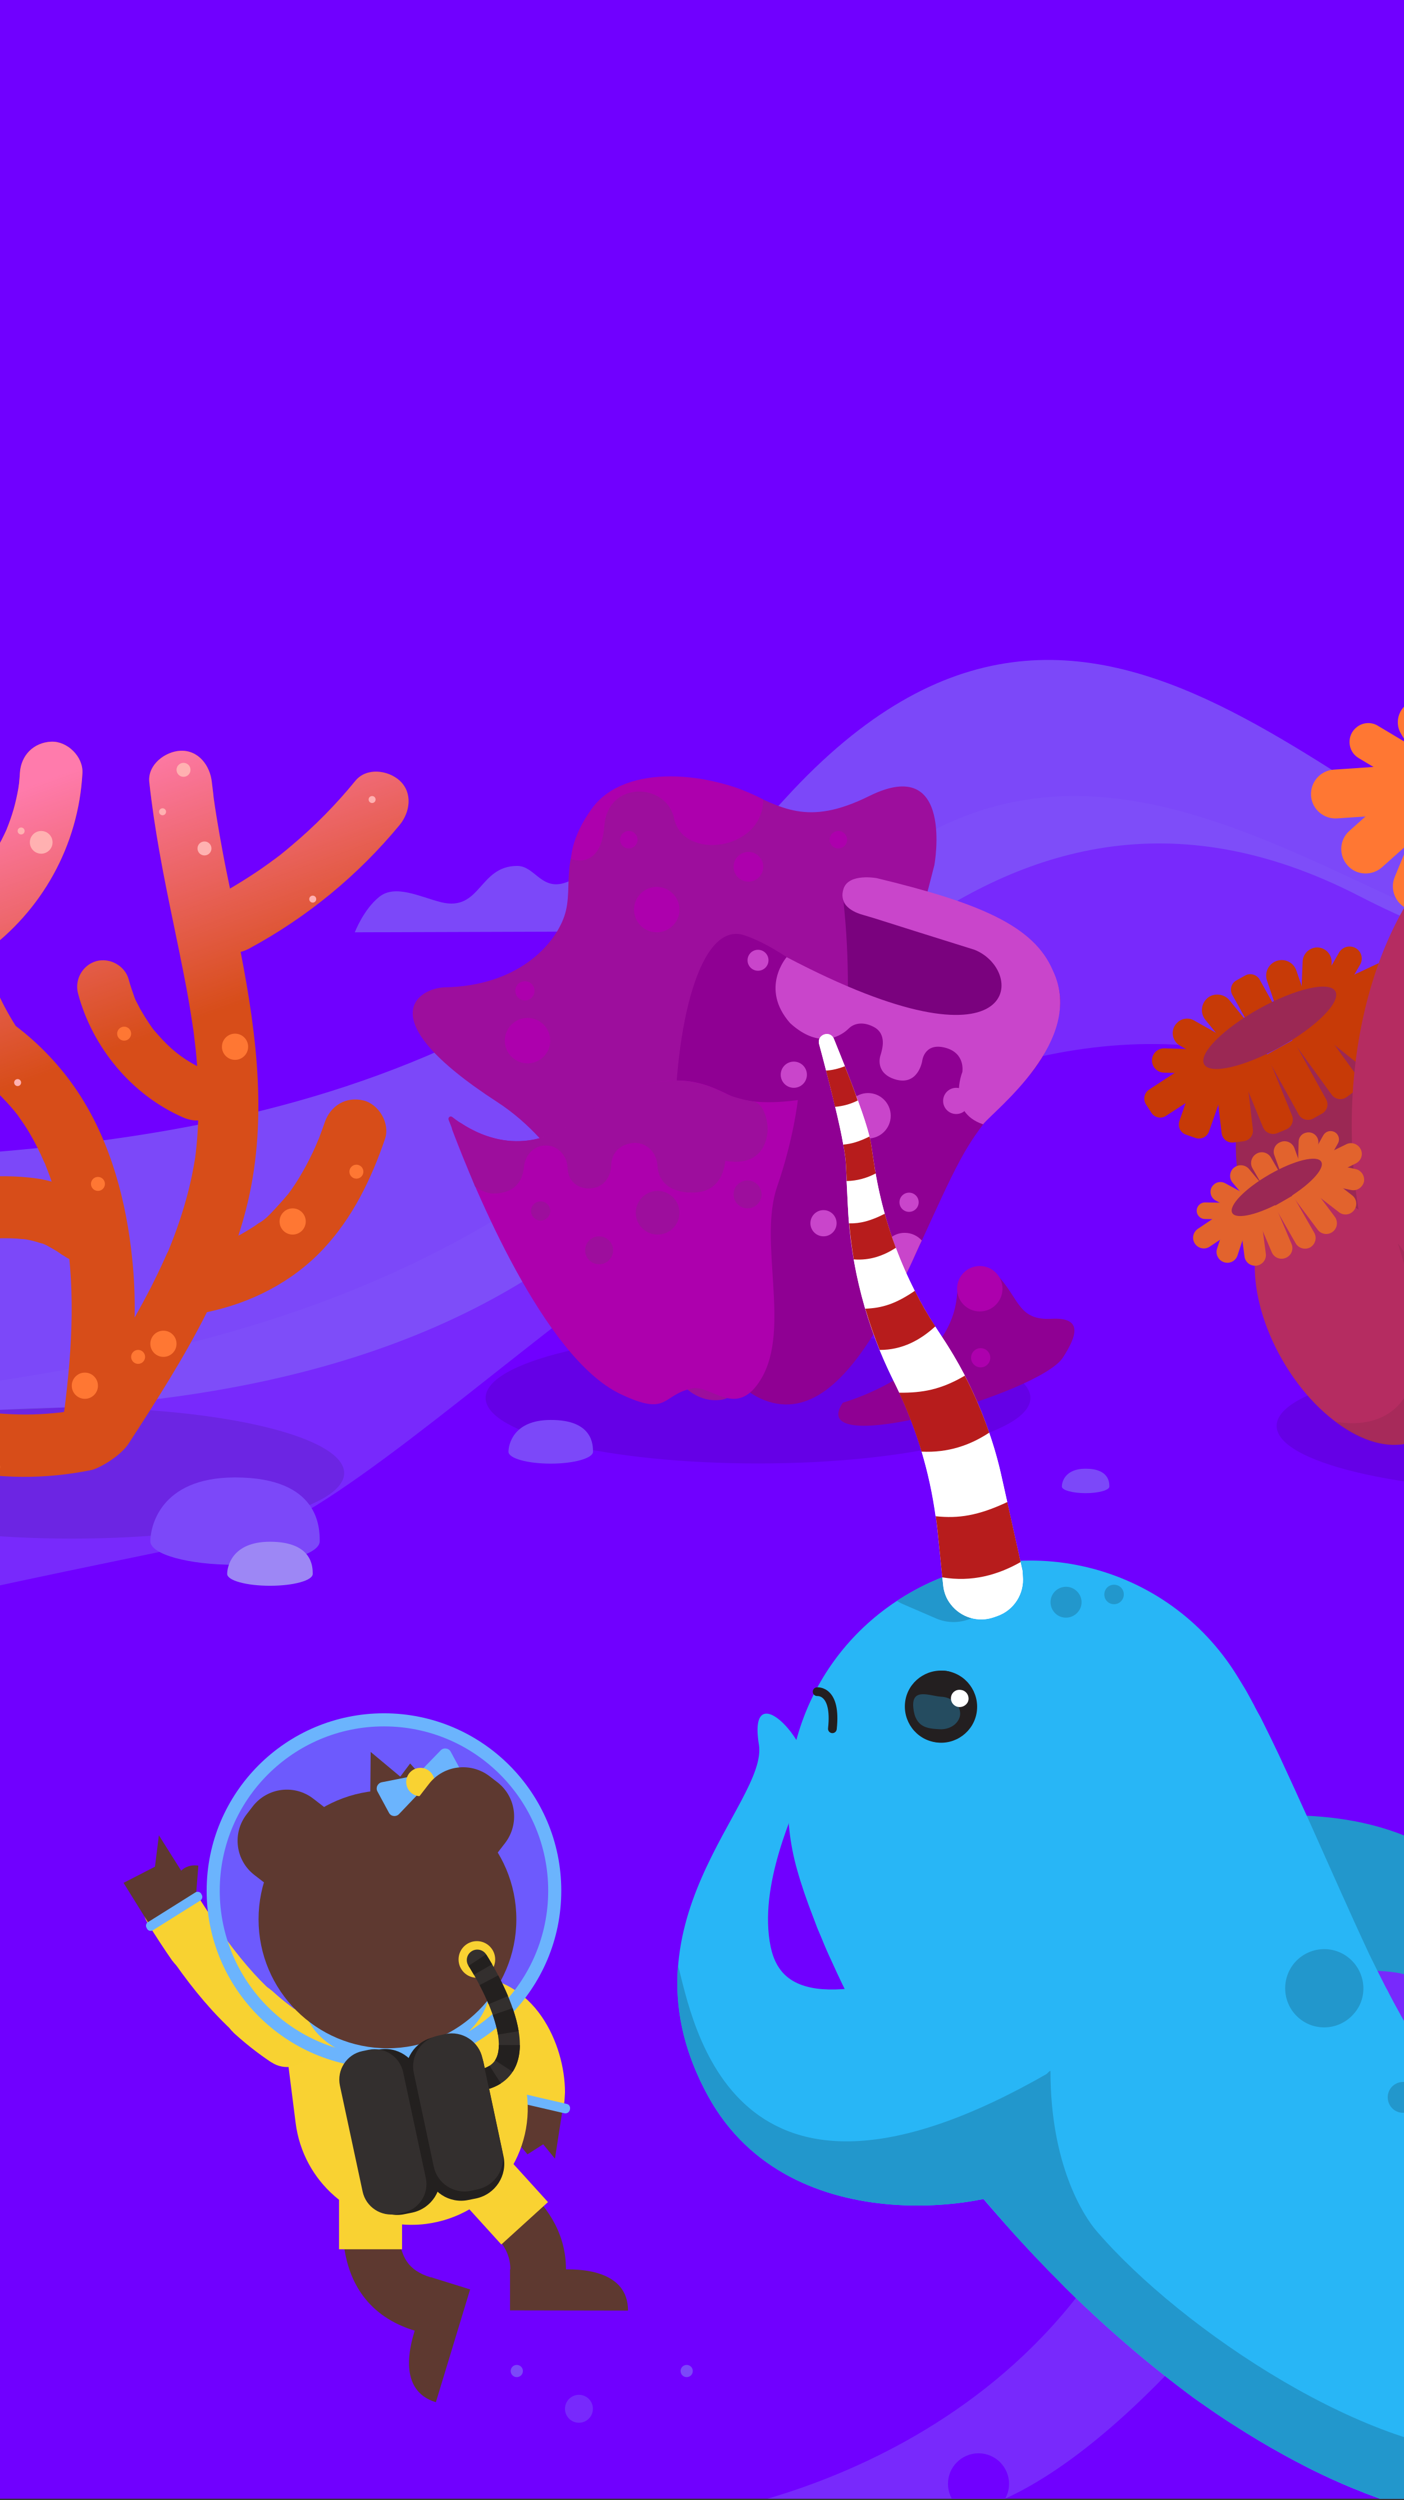 <svg width="413" height="735" fill="none" xmlns="http://www.w3.org/2000/svg"><rect width="100%" height="100%" fill="#333333" stroke="none"/><g clip-path="url(#clip0)"><path fill="#7000FF" d="M0 0h413v734.589H0z"/><path d="M-171.512 601.292s32.155-190.259 143.825-186.972c112.543 3.339 171.202-26.094 204.949-54.448 46.178-38.781 112.543-153.121 222.62-96.414 110.077 56.708 179.267-5.804 179.267-5.804l-.719-15.41s-32.207 39.501-106.327 25.17c-74.121-14.331-147.883-134.836-241.112-32.669-93.229 102.167-202.741 102.526-297.1 107.971-96.722 5.599-104.889 79.823-104.889 79.823l-1.541 107.868 1.027 70.885z" fill="#7C48F9"/><path opacity=".5" d="M-59.022 693.237S-147.628 498.56-19.47 470.309c80.131-17.664 98.15-18.801 112.491-27.738 68.831-42.89 183.889-173.36 297.921-125.076 114.033 48.284 188.256-31.955 188.256-31.955v-39.552s-31.59 48.284-106.584 39.552-158.207-110.436-243.474-1.541C143.874 392.895 34.67 401.421-59.022 413.955-155.076 426.796-171.513 537.746-171.513 537.746v155.491h112.492z" fill="#8053FA"/><path opacity=".1" d="M455.665 438.462c44.255 0 80.131-8.624 80.131-19.262 0-10.639-35.876-19.262-80.131-19.262s-80.131 8.623-80.131 19.262c0 10.638 35.876 19.262 80.131 19.262z" fill="#000"/><path d="M434.032 411.032c16.885-9.387 17.756-40.051 1.945-68.49-15.811-28.439-42.315-43.884-59.2-34.497-16.885 9.387-17.756 40.051-1.945 68.49 15.81 28.439 42.315 43.884 59.2 34.497z" fill="#9B2854"/><path d="M393.924 279.998l-8.835 15.307 7.602 1.079 7.397-12.79c1.284-2.209-.103-4.983-2.62-5.291-1.387-.205-2.825.462-3.544 1.695z" fill="#C73A07"/><path d="M383.189 282.618l-.565 13.612 8.629-2.106.463-11.147c.102-2.825-2.517-4.982-5.24-4.314-1.849.462-3.184 2.054-3.287 3.955z" fill="#C73A07"/><path d="M372.709 288.32l3.698 10.838 8.373-3.801-3.442-10.017c-.873-2.568-3.75-3.801-6.215-2.671-2.157.976-3.185 3.442-2.414 5.651zM342.558 308.198l17.67.565-3.133 7.037-14.794-.462c-2.517-.103-4.16-2.722-3.133-5.034.565-1.284 1.901-2.157 3.39-2.106z" fill="#C73A07"/><path d="M351.29 300.031l11.866 6.678-6.318 6.215-9.709-5.496c-2.465-1.387-2.927-4.777-.873-6.729 1.284-1.336 3.39-1.644 5.034-.668z" fill="#C73A07"/><path d="M361.666 294.073l7.243 8.886-7.654 5.085-6.678-8.218c-1.695-2.106-1.232-5.188 1.028-6.729 1.952-1.233 4.571-.822 6.061.976z" fill="#C73A07"/><path d="M370.553 288.011l6.01 10.787-8.065 4.469-6.01-10.787c-.821-1.541-.308-3.441 1.233-4.263l2.569-1.438c1.489-.822 3.441-.257 4.263 1.232zM355.656 332.597l6.575-18.8-8.732-3.031-6.575 18.8c-.565 1.644.308 3.442 1.952 4.007l2.774.976c1.643.565 3.441-.308 4.006-1.952z" fill="#C73A07"/><path d="M343.02 328.025l16.694-10.838-5.034-7.756-16.642 10.889c-1.439.925-1.901 2.877-.925 4.367l1.592 2.465c.925 1.438 2.877 1.849 4.315.873z" fill="#C73A07"/><path d="M368.549 332.032l-2.312-19.776-9.194 1.079 2.311 19.776c.206 1.746 1.747 2.979 3.493 2.773l2.928-.359c1.747-.206 2.979-1.747 2.774-3.493z" fill="#C73A07"/><path d="M380.055 327.923l-7.551-18.441-8.526 3.493 7.55 18.44c.668 1.593 2.517 2.363 4.11 1.747l2.722-1.13c1.592-.668 2.363-2.517 1.695-4.109z" fill="#C73A07"/><path d="M390.072 323.146l-9.657-17.413-8.064 4.468 9.656 17.413c.822 1.541 2.774 2.055 4.264 1.233l2.568-1.438c1.541-.822 2.106-2.722 1.233-4.263zM406.97 304.089l-19.416-4.366 2.003-8.989 19.416 4.366c1.695.359 2.774 2.054 2.363 3.75l-.668 2.876c-.308 1.695-2.003 2.722-3.698 2.363z" fill="#C73A07"/><path d="M409.076 291.71l-18.03 8.475-3.903-8.373 18.029-8.475c1.592-.719 3.442-.051 4.212 1.49l1.233 2.671c.719 1.592 0 3.493-1.541 4.212z" fill="#C73A07"/><path d="M401.321 314.208l-15.564-12.431 5.753-7.242 15.564 12.43c1.387 1.079 1.592 3.082.513 4.418l-1.849 2.311c-1.079 1.387-3.082 1.593-4.417.514z" fill="#C73A07"/><path d="M391.715 321.81l-11.711-16.129 7.499-5.445 11.712 16.129c1.027 1.387.719 3.39-.719 4.418l-2.363 1.746c-1.438 1.028-3.39.719-4.418-.719z" fill="#C73A07"/><path d="M376.63 307.776c10.661-5.928 17.907-13.245 16.184-16.344-1.723-3.1-11.762-.807-22.424 5.12-10.661 5.928-17.907 13.245-16.184 16.344 1.723 3.099 11.762.807 22.424-5.12z" fill="#9B2854"/><path d="M452.07 422.538c30.071 0 54.448-41.05 54.448-91.688 0-50.637-24.377-91.688-54.448-91.688s-54.448 41.051-54.448 91.688c0 50.638 24.377 91.688 54.448 91.688z" fill="#B52C61"/><path opacity=".5" d="M472.976 240.241l-23.988 2.003s22.088 24.656 22.088 60.098c0 32.155-22.601 118.655-61.126 90.918 17.465 19.005 30.049 38.473 59.739 24.399 29.689-14.075 67.392-102.372 3.287-177.418z" fill="#9B2854"/><path d="M405.327 213.377l23.628 14.125-9.554 7.192-19.724-11.815c-3.39-2.003-3.647-6.831-.463-9.194 1.747-1.336 4.212-1.49 6.113-.308z" fill="#F73"/><path d="M423.459 208.805l11.095 18.081-13.304 3.698-9.091-14.793c-2.312-3.75-.36-8.681 3.904-9.862 2.825-.822 5.855.359 7.396 2.876z" fill="#F73"/><path d="M406.509 254.983l21.419-19.108-9.554-10.735-21.419 19.108c-2.98 2.619-3.237 7.191-.565 10.17 2.568 2.928 7.139 3.185 10.119.565z" fill="#F73"/><path d="M393.308 240.601l28.662-1.952-.976-14.331-28.662 1.952c-3.956.256-6.935 3.698-6.678 7.653.257 3.955 3.698 6.934 7.654 6.678z" fill="#F73"/><path d="M423.562 263.356l10.941-26.556-13.304-5.497-10.941 26.557c-1.489 3.647.257 7.859 3.904 9.4 3.699 1.54 7.911-.206 9.4-3.904z" fill="#F73"/><path d="M417.989 422.774c11.432-6.583 11.714-27.524.63-46.773-11.085-19.25-29.337-29.518-40.769-22.936-11.431 6.583-11.713 27.524-.629 46.773 11.084 19.25 29.337 29.518 40.768 22.936z" fill="#B52C61"/><path d="M389.25 333.778l-5.855 10.53 5.239.668 4.931-8.835c.822-1.49-.103-3.39-1.849-3.596-.976-.154-1.952.36-2.466 1.233z" fill="#E2632D"/><path d="M382.008 335.679l-.257 9.297 5.856-1.49.205-7.602c.052-1.952-1.746-3.39-3.647-2.876-1.233.257-2.157 1.335-2.157 2.671z" fill="#E2632D"/><path d="M374.867 339.634l2.671 7.397 5.702-2.671-2.466-6.781c-.616-1.746-2.619-2.568-4.263-1.746-1.49.616-2.209 2.311-1.644 3.801zM354.475 353.503l12.071.205-2.055 4.829-10.067-.155c-1.747-.051-2.877-1.797-2.209-3.39.411-.924 1.284-1.489 2.26-1.489z" fill="#E2632D"/><path d="M360.382 347.853l8.167 4.417-4.263 4.315-6.678-3.647c-1.695-.925-2.054-3.236-.667-4.572.873-.924 2.311-1.13 3.441-.513z" fill="#E2632D"/><path d="M367.42 343.692l5.034 6.01-5.188 3.544-4.675-5.548c-1.181-1.387-.924-3.544.617-4.571 1.335-.925 3.184-.668 4.212.565z" fill="#E2632D"/><path d="M373.891 340.353l3.698 6.421-5.445 3.133-3.698-6.421c-.873-1.489-.36-3.441 1.181-4.314 1.49-.874 3.39-.36 4.264 1.181zM364.029 369.067l3.955-11.969-6.01-2.003-3.955 11.968c-.565 1.644.36 3.442 2.003 4.007 1.695.565 3.442-.308 4.007-2.003z" fill="#E2632D"/><path d="M355.862 366.498l10.479-7.037-3.493-5.239-10.479 7.037c-1.438.976-1.849 2.928-.873 4.366.976 1.438 2.928 1.849 4.366.873z" fill="#E2632D"/><path d="M372.351 368.553l-1.644-12.482-6.267.822 1.644 12.482c.206 1.746 1.798 2.928 3.544 2.722 1.747-.257 2.98-1.849 2.723-3.544z" fill="#E2632D"/><path d="M379.901 365.676l-4.931-11.608-5.804 2.465 4.931 11.609c.668 1.592 2.517 2.363 4.161 1.644 1.592-.668 2.363-2.517 1.643-4.11z" fill="#E2632D"/><path d="M386.579 362.389l-6.267-10.941-5.445 3.133 6.267 10.941c.873 1.49 2.774 2.004 4.315 1.182 1.489-.925 2.003-2.825 1.13-4.315zM397.468 349.856l-12.327-2.569 1.284-6.163 12.328 2.568c1.695.359 2.773 2.003 2.465 3.75-.411 1.643-2.054 2.773-3.75 2.414z" fill="#E2632D"/><path d="M398.804 342.048l-11.301 5.548-2.774-5.651 11.301-5.547c1.541-.771 3.441-.103 4.212 1.438.822 1.541.154 3.442-1.438 4.212z" fill="#E2632D"/><path d="M393.873 356.379l-9.965-7.705 3.853-4.982 9.965 7.705c1.386 1.078 1.643 3.03.565 4.417-1.079 1.387-3.031 1.644-4.418.565z" fill="#E2632D"/><path d="M387.606 361.516l-7.55-10.068 5.033-3.801 7.551 10.068c1.028 1.387.771 3.39-.616 4.417-1.387 1.079-3.39.771-4.418-.616z" fill="#E2632D"/><path d="M377.752 352.863c7.228-4.162 12.112-9.23 10.908-11.319-1.203-2.09-8.038-.41-15.265 3.752-7.228 4.162-12.112 9.229-10.909 11.319 1.204 2.09 8.038.41 15.266-3.752z" fill="#9B2854"/><path opacity=".5" d="M411.182 365.522s28.56 36.47 10.068 54.448c-12.276 11.917-28.405-2.054-28.405-2.054s38.165 9.245 18.337-52.394z" fill="#9B2854"/><path opacity=".1" d="M222.978 430.243c44.255 0 80.131-8.624 80.131-19.262s-35.876-19.262-80.131-19.262-80.13 8.624-80.13 19.262 35.875 19.262 80.13 19.262z" fill="#000"/><path d="M181.371 273.834s-.616-20.854-13.817-14.844c-8.167 3.749-9.914-4.418-15.41-4.418-11.3 0-10.684 13.509-22.344 10.684-6.164-1.541-13.509-5.393-18.235-1.592-4.674 3.75-7.191 10.427-7.191 10.427l76.997-.257zM174.437 426.802c0 1.901-5.599 3.493-12.43 3.493-6.832 0-12.431-1.541-12.431-3.493s1.284-9.349 12.431-9.349c12.43-.051 12.43 7.397 12.43 9.349zM326.326 437.024c0 1.078-3.133 1.952-6.986 1.952-3.852 0-6.986-.874-6.986-1.952 0-1.079.72-5.24 6.986-5.24 6.986 0 6.986 4.161 6.986 5.24z" fill="#7C48F9"/><path d="M274.858 254.315s5.958-32.72-19.16-20.289c-18.543 9.194-25.888 3.133-37.497-1.798-6.575-2.825-29.895-8.013-41.915 4.931-12.892 13.92-7.088 23.012-10.324 32.309-3.031 8.63-13.92 20.392-35.134 20.803-7.243.155-23.012 8.784 15.409 33.696 38.422 24.913 41.555 90.61 65.8 87.579 24.296-3.133 62.821-157.231 62.821-157.231z" fill="#9D0E9D"/><path d="M229.706 395.777s25.632-63.642 18.44-130.418c41.093-1.541 60.612 25.375 60.612 25.375l-79.052 105.043z" fill="#7A027E"/><path d="M218.971 274.964c19.057 6.37 36.367 31.59 64.413 27.07 21.728-3.493 16.643-16.951 6.37-23.731-12.636-8.321-47.103-6.266-41.196-16.386 4.572-7.807 18.184.771 30.409 3.442 7.088 1.541 38.421 13.355 32.052 34.775-6.369 21.419-16.54 18.645-28.559 40.887-13.921 25.734-30.974 80.85-57.582 70.628-36.521-14.074-32-145.365-5.907-136.685z" fill="#8F0093"/><path d="M223.953 405.28c8.733-14.742-.976-40.323 4.675-56.503 4.879-14.126 6.061-25.375 6.061-25.375s-12.636 2.055-19.725-1.232c-7.088-3.288-19.57-11.301-46.126 7.602-14.126 10.067-26.762 4.674-33.234.411-1.387-.925-3.133.462-2.568 2.003 6.421 17.002 26.864 66.827 49.414 77.614 14.228 6.78 12.071.359 21.008-1.593 5.959-1.284 13.253 9.298 20.495-2.927z" fill="#AD00AD"/><path d="M247.942 412.368s32.052-8.835 33.593-31.95c.514-4.109 6.729-11.403 12.533-4.777 5.805 6.627 5.805 12.585 15.205 12.071 9.4-.513 7.499 5.034 3.39 11.404-6.883 10.684-76.535 30.511-64.721 13.252z" fill="#8F0093"/><path d="M233.509 319.807c2.127 0 3.852-1.725 3.852-3.853 0-2.127-1.725-3.852-3.852-3.852-2.128 0-3.853 1.725-3.853 3.852 0 2.128 1.725 3.853 3.853 3.853zM242.24 363.468c2.128 0 3.853-1.725 3.853-3.853 0-2.127-1.725-3.852-3.853-3.852s-3.852 1.725-3.852 3.852c0 2.128 1.724 3.853 3.852 3.853zM267.41 356.277c1.56 0 2.825-1.265 2.825-2.826 0-1.56-1.265-2.825-2.825-2.825-1.56 0-2.825 1.265-2.825 2.825 0 1.561 1.265 2.826 2.825 2.826zM281.277 327.512c2.128 0 3.853-1.725 3.853-3.853 0-2.127-1.725-3.852-3.853-3.852-2.127 0-3.852 1.725-3.852 3.852 0 2.128 1.725 3.853 3.852 3.853zM255.338 334.703c3.688 0 6.677-2.99 6.677-6.678 0-3.688-2.989-6.677-6.677-6.677-3.688 0-6.678 2.989-6.678 6.677 0 3.688 2.99 6.678 6.678 6.678zM222.977 285.392c1.703 0 3.082-1.38 3.082-3.082s-1.379-3.082-3.082-3.082c-1.702 0-3.081 1.38-3.081 3.082s1.379 3.082 3.081 3.082zM265.612 376.309c-3.082-.513-6.164-3.493-6.164-7.191s2.979-6.678 6.678-6.678c2.003 0 3.801.874 5.034 2.261-1.439 2.876-3.493 8.013-5.548 11.608z" fill="#C945CB"/><path d="M231.402 281.385s-8.013 9.143 1.028 19.416c9.04 8.219 15.461 3.339 17.259 1.541 1.027-1.027 3.493-2.362 7.191-.513 4.109 2.054 2.671 6.626 2.106 8.475-.565 1.798-.565 5.394 4.058 6.934 6.986 2.312 8.218-5.239 8.218-5.239s.514-5.547 6.678-4.006c6.164 1.541 5.136 7.191 5.136 7.191s-4.725 11.711 6.113 15.358c3.133-4.058 30.357-24.604 20.546-45.15-5.599-13.355-22.036-20.033-51.828-27.224 0 0-8.218-1.541-9.759 3.082-1.336 4.006 1.438 6.523 5.65 7.705 4.212 1.181 4.88 1.541 32.874 10.273 15.41 6.164 13.869 38.524-55.27 2.157z" fill="#C945CB"/><path d="M176.234 371.686c2.27 0 4.11-1.839 4.11-4.109 0-2.269-1.84-4.109-4.11-4.109-2.269 0-4.109 1.84-4.109 4.109 0 2.27 1.84 4.109 4.109 4.109zM219.896 355.249c2.27 0 4.11-1.84 4.11-4.109 0-2.27-1.84-4.109-4.11-4.109-2.269 0-4.109 1.839-4.109 4.109 0 2.269 1.84 4.109 4.109 4.109zM204.743 344.462c1.56 0 2.825-1.264 2.825-2.825 0-1.56-1.265-2.825-2.825-2.825-1.56 0-2.825 1.265-2.825 2.825 0 1.561 1.265 2.825 2.825 2.825zM159.027 358.845c1.561 0 2.825-1.265 2.825-2.825 0-1.561-1.264-2.825-2.825-2.825-1.56 0-2.825 1.264-2.825 2.825 0 1.56 1.265 2.825 2.825 2.825zM193.443 362.954c3.546 0 6.421-2.875 6.421-6.421 0-3.546-2.875-6.42-6.421-6.42-3.546 0-6.421 2.874-6.421 6.42s2.875 6.421 6.421 6.421z" fill="#9D0E9D"/><path d="M221.54 323.813c2.723.36 4.264 4.726 4.264 8.065 0 0 .359 11.608-12.431 9.4-.925 7.037-4.982 9.605-10.479 9.297 0 0-8.989.308-9.502-7.91-.206-3.699-2.98-6.678-6.678-6.678 0 0-6.677 0-6.934 6.678-.154 3.544-2.312 6.42-5.907 6.677-2.055.257-6.678-.513-6.935-6.164-.154-3.493-2.928-6.472-6.42-6.42-3.545 0-6.062 2.876-6.421 6.42-.771 7.705-7.448 7.705-8.989 7.705-2.055 0-3.904-1.079-5.342-2.003l-7.808-19.673c-.257-.668.514-1.284 1.079-.822 5.29 4.161 19.519 12.893 35.699 1.387 26.556-18.903 39.038-10.838 46.127-7.602.102 0 3.955 1.284 6.677 1.643z" fill="#9D0E9D"/><path d="M193.185 274.091c3.688 0 6.678-2.989 6.678-6.677 0-3.688-2.99-6.678-6.678-6.678-3.688 0-6.677 2.99-6.677 6.678 0 3.688 2.989 6.677 6.677 6.677zM288.213 385.555c3.688 0 6.677-2.99 6.677-6.677 0-3.688-2.989-6.678-6.677-6.678-3.688 0-6.678 2.99-6.678 6.678 0 3.687 2.99 6.677 6.678 6.677zM155.175 312.616c3.688 0 6.677-2.99 6.677-6.678 0-3.688-2.989-6.678-6.677-6.678-3.688 0-6.678 2.99-6.678 6.678 0 3.688 2.99 6.678 6.678 6.678zM220.153 259.195c2.412 0 4.366-1.955 4.366-4.366 0-2.411-1.954-4.366-4.366-4.366-2.411 0-4.366 1.955-4.366 4.366 0 2.411 1.955 4.366 4.366 4.366zM154.405 294.124c1.56 0 2.825-1.265 2.825-2.825 0-1.561-1.265-2.825-2.825-2.825-1.56 0-2.825 1.264-2.825 2.825 0 1.56 1.265 2.825 2.825 2.825zM288.47 401.992c1.56 0 2.825-1.265 2.825-2.825 0-1.56-1.265-2.825-2.825-2.825-1.561 0-2.825 1.265-2.825 2.825 0 1.56 1.264 2.825 2.825 2.825zM184.967 249.436c1.418 0 2.568-1.15 2.568-2.569 0-1.418-1.15-2.568-2.568-2.568-1.419 0-2.569 1.15-2.569 2.568 0 1.419 1.15 2.569 2.569 2.569zM246.606 249.436c1.419 0 2.569-1.15 2.569-2.569 0-1.418-1.15-2.568-2.569-2.568-1.418 0-2.568 1.15-2.568 2.568 0 1.419 1.15 2.569 2.568 2.569z" fill="#AD00AD"/><path d="M168.016 252.518s8.732 3.647 9.759-9.76c1.028-13.355 18.338-12.739 20.547-2.055 2.568 12.328 26.094 9.503 26.196-5.65-15.409-8.218-40.579-10.787-50.338 2.568-6.318 8.63-6.164 14.897-6.164 14.897z" fill="#AD00AD"/><path opacity=".1" d="M21.11 452.331c44.255 0 80.131-8.624 80.131-19.262 0-10.639-35.876-19.263-80.131-19.263-44.255 0-80.131 8.624-80.131 19.263 0 10.638 35.876 19.262 80.131 19.262z" fill="#000"/><path d="M94.049 453.101c0 3.853-11.146 6.935-24.912 6.935-13.766 0-24.913-3.082-24.913-6.935 0-3.852 2.568-18.748 24.913-18.748 24.912 0 24.912 14.947 24.912 18.748z" fill="#7C48F9"/><path d="M91.995 462.707c0 1.952-5.65 3.493-12.585 3.493s-12.585-1.541-12.585-3.493 1.284-9.452 12.585-9.452c12.585 0 12.585 7.5 12.585 9.452z" fill="#9D87F5"/><path d="M49.259 368.45c-.053.106-.053.053 0 0z" fill="#D74D19"/><path d="M117.575 242.501c3.031-3.698 3.904-9.4 0-12.995-3.39-3.082-9.708-3.956-12.995 0-5.702 6.985-12.02 13.406-18.954 19.21-.873.771-1.798 1.49-2.671 2.209-.308.257-.616.514-.976.771-.103.051-.308.256-.616.462-1.644 1.233-3.288 2.414-4.931 3.544-2.876 1.952-5.804 3.801-8.784 5.548-.668-3.339-1.387-6.678-2.003-10.017-.719-3.801-1.387-7.602-2.003-11.403-.308-1.849-.565-3.647-.822-5.496 0-.154-.051-.36-.051-.616-.154-1.285-.308-2.517-.462-3.801-.514-4.778-3.852-9.4-9.194-9.195-4.52.205-9.708 4.058-9.194 9.195 1.49 13.766 4.161 27.378 6.986 40.938 1.335 6.472 2.671 12.944 3.904 19.416.565 3.134 1.13 6.318 1.592 9.452.103.77.257 1.592.359 2.363.051.205.154 1.027.205 1.335.205 1.747.411 3.493.616 5.239.154 1.593.308 3.185.411 4.777-4.674-2.465-8.065-5.239-11.763-9.502-1.438-1.644-1.181-1.336-2.312-2.979-.924-1.387-1.798-2.774-2.62-4.212-.411-.771-.822-1.593-1.233-2.363-.154-.309-.308-.617-.411-.925-.051-.103-.103-.205-.154-.411-.616-1.695-1.181-3.339-1.644-5.085-1.079-4.007-5.496-6.472-9.503-5.393-4.058 1.13-6.472 5.444-5.393 9.502 4.212 15.872 15.821 29.895 30.974 36.47 1.438.616 2.928.925 4.366.873-.103 2.568-.257 5.085-.514 7.654-.103.822-.154 1.592-.257 2.414-.051.257-.103.719-.103.822-.308 1.798-.616 3.595-.976 5.342-1.284 6.112-3.082 12.071-5.291 17.927-.514 1.386-1.079 2.773-1.644 4.16-.051.103-.257.617-.359.771.051-.103.103-.257.205-.514-.308.668-.616 1.387-.924 2.055-1.284 2.876-2.671 5.701-4.058 8.475-1.541 2.979-3.133 5.907-4.777 8.835.103-5.804-.103-11.557-.719-17.31-1.695-16.643-6.164-33.696-15.307-47.976-4.726-7.345-10.684-13.92-17.567-19.365-.462-.36-.925-.719-1.387-1.079-2.311-3.647-4.366-7.499-6.061-11.506-.103-.257-.462-1.078-.565-1.335-.257-.719-.565-1.438-.822-2.158-.514-1.438-1.027-2.927-1.541-4.417-.205-.616-.411-1.284-.616-1.901 17.31-12.379 28.097-31.744 29.227-53.06.257-4.778-4.417-9.4-9.194-9.195-5.188.257-8.886 4.007-9.195 9.195-.051 1.027-.154 2.105-.257 3.133 0 .103 0.0.205-.051.308-.051.36-.103.77-.154 1.13-.36 2.055-.822 4.109-1.387 6.113-.565 1.952-1.233 3.852-2.003 5.753 0 .051-.051.102-.051.154-.205.462-.411.924-.668 1.438-.514 1.079-1.027 2.106-1.644 3.133-1.027 1.849-2.106 3.596-3.339 5.291-.308.411-.616.822-.925 1.284v.051c-.668.771-1.336 1.593-2.003 2.363-.822.925-1.695 1.798-2.568 2.671l-.154-2.157c-.154-2.722-.205-5.445-.103-8.167.051-1.336.154-2.671.257-4.007 0-.051 0-.154.051-.308.051-.308.205-1.49.257-1.695.822-4.726-1.284-10.119-6.421-11.301-4.469-1.027-10.376 1.336-11.3 6.421-2.311 12.944-1.13 26.145 1.849 38.833.616 2.722 1.335 5.393 2.157 8.116-1.233-.72-2.414-1.49-3.647-2.261-1.541-1.027-3.082-2.054-4.623-3.133-.719-.513-1.387-1.027-2.106-1.541-.308-.205-.565-.462-.873-.668 1.592 1.182.154.103-.154-.154-5.702-4.52-10.941-9.605-15.512-15.255-.205-.257-.411-.565-.668-.822l-.051-.052c-.565-.77-1.13-1.489-1.644-2.26-1.181-1.695-2.363-3.441-3.442-5.239-.976-1.592-1.849-3.236-2.722-4.88-.462-.924-.925-1.849-1.387-2.825-.154-.308-.308-.616-.462-.976 0-.051-.308-.719-.462-1.078-.051-.155-.103-.257-.103-.309-.205-.565-.411-1.078-.616-1.643-.308-.874-.616-1.798-.925-2.671-.616-1.901-1.181-3.853-1.695-5.805-.514-2.003-.925-4.006-1.284-6.01-.103-.565-.308-2.106-.308-2.003-.103-.976-.205-1.952-.308-2.928-.411-4.777-3.904-9.4-9.194-9.194-4.623.205-9.657 4.058-9.194 9.194 1.387 15.41 6.061 30.358 14.639 43.353 8.527 12.944 19.93 23.628 32.874 32.104.205.154.411.257.616.411-.616.154-1.233.205-1.746.154.36-.052.77-.103 1.13-.154-.462.051-.873.102-1.335.154-.668.051-1.335.154-2.055.154-1.284.103-2.568.154-3.852.154-1.335 0-2.671-.051-3.955-.103-.719-.051-1.49-.154-2.209-.205h-.257c-.103 0-.205-.052-.308-.052-3.133-.616-6.113-1.386-9.092-2.465-.205-.051-.308-.103-.411-.154-.103-.052-.257-.154-.411-.257-.77-.411-1.541-.771-2.26-1.13-1.541-.822-3.031-1.798-4.469-2.774-3.955-2.722-10.376-.873-12.533 3.288-2.466 4.674-.925 9.656 3.287 12.533 18.748 12.893 42.48 11.506 62.718 3.133.873.514 1.798 1.079 2.671 1.644.77.514 1.49.976 2.26 1.489.873.874 1.849 1.644 2.928 2.209 2.774 2.26 5.393 4.726 7.808 7.346.719.821 1.49 1.643 2.157 2.465.257.308.514.668.77.976 0 0 0 .051.051.051 0 0-0.0.052.051.052 1.181 1.695 2.363 3.339 3.39 5.085 1.027 1.746 2.003 3.493 2.876 5.342.411.822.822 1.644 1.181 2.517.205.462.411.976.668 1.438.051.103.103.154.103.257.668 1.695 1.335 3.39 1.901 5.085-1.335-.359-2.671-.667-4.058-.873-6.421-.976-12.739-.77-19.211-.462-2.825.154-5.599.205-8.424.051-.719-.051-1.387-.103-2.106-.154h-.257c-1.387-.308-2.774-.565-4.161-.976-.514-.154-1.644-.359-2.055-.719 1.233.514 1.335.565.411.154-.308-.154-.565-.308-.873-.462-.719-.36-1.387-.771-2.055-1.182-.103-.051-.77-.513-1.233-.822-.308-.256-1.438-1.181-1.592-1.284-.719-.616-1.387-1.284-2.003-1.952-.719-.719-1.335-1.489-2.003-2.26-.257-.359-.462-.565-.514-.667-.308-.411-.616-.822-.873-1.233-2.774-3.904-8.116-6.164-12.533-3.288-3.853 2.517-6.267 8.373-3.287 12.534 4.982 6.985 10.941 13.406 18.903 16.95 6.472 2.877 13.355 3.904 20.444 3.801 5.753-.102 11.557-.77 17.31-.41.668.051 1.335.154 2.003.154.154.051.308.051.462.051 1.438.257 2.876.616 4.263 1.079.257.051.925.257 1.387.359-.154-.051-.308-.051-.514-.103.616.155 1.284.566 1.849.874.822.462 1.644.924 2.466 1.438.308.205 2.877 2.055 1.233.77.668.514 1.438 1.028 2.209 1.387.205 1.952.359 3.904.462 5.856.257 4.674.308 9.349.154 14.023-.154 4.777-.462 9.554-.925 14.28-.257 2.568-.514 5.136-.822 7.653-.103 1.027-.257 2.055-.411 3.133-.205.052-.411.052-.616.103-.154.052-.308.052-.411.052-.668.051-1.335.154-2.003.205-2.722.257-5.445.411-8.167.411-2.568 0-5.188-.103-7.756-.308-.411-.052-2.517-.257-2.62-.257-1.438-.206-2.825-.462-4.212-.719-5.239-1.028-10.325-2.517-15.307-4.469-.257-.103-.925-.36-1.13-.462-.257-.103-.565-.257-.822-.36-1.233-.565-2.414-1.13-3.647-1.746 1.952-6.37 3.904-12.739 5.856-19.057 1.387-4.572-1.695-10.222-6.421-11.301-4.982-1.13-9.759 1.49-11.3 6.421-1.335 4.418-2.722 8.835-4.058 13.304-.925-.822-1.901-1.695-2.774-2.568-1.849-1.798-3.596-3.647-5.291-5.599-.77-.925-1.592-1.849-2.312-2.774-.103-.103-.873-1.13-.976-1.233-.36-.462-.668-.924-1.027-1.387-3.082-4.263-5.856-8.732-8.321-13.406-1.233-2.26-2.363-4.572-3.493-6.935-.565-1.232-1.13-2.465-1.695-3.749-.154-.308-.257-.617-.359-.873.154.308-.514-1.182-.616-1.439-4.674-11.454-8.167-23.371-11.249-35.339-1.181-4.623-6.626-7.911-11.3-6.421-4.777 1.541-7.705 6.318-6.421 11.3 2.414 9.349 5.085 18.8 8.373 27.995-1.079-.308-2.106-.668-3.133-1.028.616.206-1.49-.667-1.849-.821-.873-.463-1.746-.925-2.62-1.387-.873-.514-1.695-1.028-2.517-1.541-.257-.206-1.901-1.439-1.695-1.233-1.336-1.079-2.568-2.26-3.801-3.493-.668-.719-1.336-1.438-2.004-2.209-.205-.205-.359-.462-.565-.667-.051-.103-.154-.206-.256-.36-1.079-1.644-2.158-3.287-3.082-5.034-.309-.616-.617-1.284-.925-1.9.051.102-.616-1.695-.719-2.004-1.541-4.52-6.369-8.013-11.301-6.42-4.52 1.438-8.064 6.42-6.42 11.3 6.883 20.392 25.374 34.569 46.743 36.367.719.052 1.49 0 2.157-.154 2.979 6.061 6.318 11.866 10.222 17.413 7.654 10.941 17.156 20.341 28.097 27.481.719.668 1.592 1.233 2.517 1.592 8.578 5.239 17.978 9.143 28.046 11.403 13.663 3.082 27.686 3.185 41.349.36 1.798-.36 8.475-3.904 10.992-8.013 8.064-12.431 16.18-25.067 22.858-38.37 12.893-2.671 25.118-8.835 34.21-18.544 8.629-9.194 14.126-20.546 18.183-32.411 1.541-4.521-1.797-10.222-6.42-11.301-5.085-1.181-9.606 1.541-11.301 6.421-.411 1.233-.873 2.465-1.335 3.698-.205.617-.462 1.233-.719 1.798-.103.257-1.13 2.62-.514 1.284.616-1.335-.308.719-.462.976-.257.565-.514 1.182-.822 1.747-.565 1.181-1.13 2.311-1.746 3.441-1.284 2.312-2.62 4.623-4.161 6.78-.359.514-.719 1.028-1.13 1.541-.051.052-.103.103-.154.154-.822.976-1.644 1.952-2.517 2.877-1.49 1.592-3.288 3.75-5.188 4.982-.257.155-.565.309-.719.411-.565.411-1.079.771-1.644 1.13-1.13.72-2.312 1.439-3.493 2.106-.257.154-.514.309-.822.411.822-2.465 1.541-4.982 2.209-7.55 6.523-25.17 3.339-50.801-1.541-75.868.822-.205 1.592-.514 2.414-.924 17.259-9.298 32.258-21.728 44.38-36.419zM5.854 230.892c0 .155 0 .155 0 0zm-3.493 12.739c.205-.565.257-.565 0 0zm11.352 98.828c.051.103.051.103 0 0z" fill="#D74D19"/><path d="M49.259 368.45c-.053.106-.053.053 0 0z" fill="url(#paint0_linear)"/><path d="M117.575 242.501c3.031-3.698 3.904-9.4 0-12.995-3.39-3.082-9.708-3.956-12.995 0-5.702 6.985-12.02 13.406-18.954 19.21-.873.771-1.798 1.49-2.671 2.209-.308.257-.616.514-.976.771-.103.051-.308.256-.616.462-1.644 1.233-3.288 2.414-4.931 3.544-2.876 1.952-5.804 3.801-8.784 5.548-.668-3.339-1.387-6.678-2.003-10.017-.719-3.801-1.387-7.602-2.003-11.403-.308-1.849-.565-3.647-.822-5.496 0-.154-.051-.36-.051-.616-.154-1.285-.308-2.517-.462-3.801-.514-4.778-3.852-9.4-9.194-9.195-4.52.205-9.708 4.058-9.194 9.195 1.49 13.766 4.161 27.378 6.986 40.938 1.335 6.472 2.671 12.944 3.904 19.416.565 3.134 1.13 6.318 1.592 9.452.103.77.257 1.592.359 2.363.051.205.154 1.027.205 1.335.205 1.747.411 3.493.616 5.239.154 1.593.308 3.185.411 4.777-4.674-2.465-8.065-5.239-11.763-9.502-1.438-1.644-1.181-1.336-2.312-2.979-.924-1.387-1.798-2.774-2.62-4.212-.411-.771-.822-1.593-1.233-2.363-.154-.309-.308-.617-.411-.925-.051-.103-.103-.205-.154-.411-.616-1.695-1.181-3.339-1.644-5.085-1.079-4.007-5.496-6.472-9.503-5.393-4.058 1.13-6.472 5.444-5.393 9.502 4.212 15.872 15.821 29.895 30.974 36.47 1.438.616 2.928.925 4.366.873-.103 2.568-.257 5.085-.514 7.654-.103.822-.154 1.592-.257 2.414-.051.257-.103.719-.103.822-.308 1.798-.616 3.595-.976 5.342-1.284 6.112-3.082 12.071-5.291 17.927-.514 1.386-1.079 2.773-1.644 4.16-.051.103-.257.617-.359.771.051-.103.103-.257.205-.514-.308.668-.616 1.387-.924 2.055-1.284 2.876-2.671 5.701-4.058 8.475-1.541 2.979-3.133 5.907-4.777 8.835.103-5.804-.103-11.557-.719-17.31-1.695-16.643-6.164-33.696-15.307-47.976-4.726-7.345-10.684-13.92-17.567-19.365-.462-.36-.925-.719-1.387-1.079-2.311-3.647-4.366-7.499-6.061-11.506-.103-.257-.462-1.078-.565-1.335-.257-.719-.565-1.438-.822-2.158-.514-1.438-1.027-2.927-1.541-4.417-.205-.616-.411-1.284-.616-1.901 17.31-12.379 28.097-31.744 29.227-53.06.257-4.778-4.417-9.4-9.194-9.195-5.188.257-8.886 4.007-9.195 9.195-.051 1.027-.154 2.105-.257 3.133 0 .103 0.0.205-.051.308-.051.36-.103.77-.154 1.13-.36 2.055-.822 4.109-1.387 6.113-.565 1.952-1.233 3.852-2.003 5.753 0 .051-.051.102-.051.154-.205.462-.411.924-.668 1.438-.514 1.079-1.027 2.106-1.644 3.133-1.027 1.849-2.106 3.596-3.339 5.291-.308.411-.616.822-.925 1.284v.051c-.668.771-1.336 1.593-2.003 2.363-.822.925-1.695 1.798-2.568 2.671l-.154-2.157c-.154-2.722-.205-5.445-.103-8.167.051-1.336.154-2.671.257-4.007 0-.051 0-.154.051-.308.051-.308.205-1.49.257-1.695.822-4.726-1.284-10.119-6.421-11.301-4.469-1.027-10.376 1.336-11.3 6.421-2.311 12.944-1.13 26.145 1.849 38.833.616 2.722 1.335 5.393 2.157 8.116-1.233-.72-2.414-1.49-3.647-2.261-1.541-1.027-3.082-2.054-4.623-3.133-.719-.513-1.387-1.027-2.106-1.541-.308-.205-.565-.462-.873-.668 1.592 1.182.154.103-.154-.154-5.702-4.52-10.941-9.605-15.512-15.255-.205-.257-.411-.565-.668-.822l-.051-.052c-.565-.77-1.13-1.489-1.644-2.26-1.181-1.695-2.363-3.441-3.442-5.239-.976-1.592-1.849-3.236-2.722-4.88-.462-.924-.925-1.849-1.387-2.825-.154-.308-.308-.616-.462-.976 0-.051-.308-.719-.462-1.078-.051-.155-.103-.257-.103-.309-.205-.565-.411-1.078-.616-1.643-.308-.874-.616-1.798-.925-2.671-.616-1.901-1.181-3.853-1.695-5.805-.514-2.003-.925-4.006-1.284-6.01-.103-.565-.308-2.106-.308-2.003-.103-.976-.205-1.952-.308-2.928-.411-4.777-3.904-9.4-9.194-9.194-4.623.205-9.657 4.058-9.194 9.194 1.387 15.41 6.061 30.358 14.639 43.353 8.527 12.944 19.93 23.628 32.874 32.104.205.154.411.257.616.411-.616.154-1.233.205-1.746.154.36-.052.77-.103 1.13-.154-.462.051-.873.102-1.335.154-.668.051-1.335.154-2.055.154-1.284.103-2.568.154-3.852.154-1.335 0-2.671-.051-3.955-.103-.719-.051-1.49-.154-2.209-.205h-.257c-.103 0-.205-.052-.308-.052-3.133-.616-6.113-1.386-9.092-2.465-.205-.051-.308-.103-.411-.154-.103-.052-.257-.154-.411-.257-.77-.411-1.541-.771-2.26-1.13-1.541-.822-3.031-1.798-4.469-2.774-3.955-2.722-10.376-.873-12.533 3.288-2.466 4.674-.925 9.656 3.287 12.533 18.748 12.893 42.48 11.506 62.718 3.133.873.514 1.798 1.079 2.671 1.644.77.514 1.49.976 2.26 1.489.873.874 1.849 1.644 2.928 2.209 2.774 2.26 5.393 4.726 7.808 7.346.719.821 1.49 1.643 2.157 2.465.257.308.514.668.77.976 0 0 0 .051.051.051 0 0-0.0.052.051.052 1.181 1.695 2.363 3.339 3.39 5.085 1.027 1.746 2.003 3.493 2.876 5.342.411.822.822 1.644 1.181 2.517.205.462.411.976.668 1.438.051.103.103.154.103.257.668 1.695 1.335 3.39 1.901 5.085-1.335-.359-2.671-.667-4.058-.873-6.421-.976-12.739-.77-19.211-.462-2.825.154-5.599.205-8.424.051-.719-.051-1.387-.103-2.106-.154h-.257c-1.387-.308-2.774-.565-4.161-.976-.514-.154-1.644-.359-2.055-.719 1.233.514 1.335.565.411.154-.308-.154-.565-.308-.873-.462-.719-.36-1.387-.771-2.055-1.182-.103-.051-.77-.513-1.233-.822-.308-.256-1.438-1.181-1.592-1.284-.719-.616-1.387-1.284-2.003-1.952-.719-.719-1.335-1.489-2.003-2.26-.257-.359-.462-.565-.514-.667-.308-.411-.616-.822-.873-1.233-2.774-3.904-8.116-6.164-12.533-3.288-3.853 2.517-6.267 8.373-3.287 12.534 4.982 6.985 10.941 13.406 18.903 16.95 6.472 2.877 13.355 3.904 20.444 3.801 5.753-.102 11.557-.77 17.31-.41.668.051 1.335.154 2.003.154.154.051.308.051.462.051 1.438.257 2.876.616 4.263 1.079.257.051.925.257 1.387.359-.154-.051-.308-.051-.514-.103.616.155 1.284.566 1.849.874.822.462 1.644.924 2.466 1.438.308.205 2.877 2.055 1.233.77.668.514 1.438 1.028 2.209 1.387.205 1.952.359 3.904.462 5.856.257 4.674.308 9.349.154 14.023-.154 4.777-.462 9.554-.925 14.28-.257 2.568-.514 5.136-.822 7.653-.103 1.027-.257 2.055-.411 3.133-.205.052-.411.052-.616.103-.154.052-.308.052-.411.052-.668.051-1.335.154-2.003.205-2.722.257-5.445.411-8.167.411-2.568 0-5.188-.103-7.756-.308-.411-.052-2.517-.257-2.62-.257-1.438-.206-2.825-.462-4.212-.719-5.239-1.028-10.325-2.517-15.307-4.469-.257-.103-.925-.36-1.13-.462-.257-.103-.565-.257-.822-.36-1.233-.565-2.414-1.13-3.647-1.746 1.952-6.37 3.904-12.739 5.856-19.057 1.387-4.572-1.695-10.222-6.421-11.301-4.982-1.13-9.759 1.49-11.3 6.421-1.335 4.418-2.722 8.835-4.058 13.304-.925-.822-1.901-1.695-2.774-2.568-1.849-1.798-3.596-3.647-5.291-5.599-.77-.925-1.592-1.849-2.312-2.774-.103-.103-.873-1.13-.976-1.233-.36-.462-.668-.924-1.027-1.387-3.082-4.263-5.856-8.732-8.321-13.406-1.233-2.26-2.363-4.572-3.493-6.935-.565-1.232-1.13-2.465-1.695-3.749-.154-.308-.257-.617-.359-.873.154.308-.514-1.182-.616-1.439-4.674-11.454-8.167-23.371-11.249-35.339-1.181-4.623-6.626-7.911-11.3-6.421-4.777 1.541-7.705 6.318-6.421 11.3 2.414 9.349 5.085 18.8 8.373 27.995-1.079-.308-2.106-.668-3.133-1.028.616.206-1.49-.667-1.849-.821-.873-.463-1.746-.925-2.62-1.387-.873-.514-1.695-1.028-2.517-1.541-.257-.206-1.901-1.439-1.695-1.233-1.336-1.079-2.568-2.26-3.801-3.493-.668-.719-1.336-1.438-2.004-2.209-.205-.205-.359-.462-.565-.667-.051-.103-.154-.206-.256-.36-1.079-1.644-2.158-3.287-3.082-5.034-.309-.616-.617-1.284-.925-1.9.051.102-.616-1.695-.719-2.004-1.541-4.52-6.369-8.013-11.301-6.42-4.52 1.438-8.064 6.42-6.42 11.3 6.883 20.392 25.374 34.569 46.743 36.367.719.052 1.49 0 2.157-.154 2.979 6.061 6.318 11.866 10.222 17.413 7.654 10.941 17.156 20.341 28.097 27.481.719.668 1.592 1.233 2.517 1.592 8.578 5.239 17.978 9.143 28.046 11.403 13.663 3.082 27.686 3.185 41.349.36 1.798-.36 8.475-3.904 10.992-8.013 8.064-12.431 16.18-25.067 22.858-38.37 12.893-2.671 25.118-8.835 34.21-18.544 8.629-9.194 14.126-20.546 18.183-32.411 1.541-4.521-1.797-10.222-6.42-11.301-5.085-1.181-9.606 1.541-11.301 6.421-.411 1.233-.873 2.465-1.335 3.698-.205.617-.462 1.233-.719 1.798-.103.257-1.13 2.62-.514 1.284.616-1.335-.308.719-.462.976-.257.565-.514 1.182-.822 1.747-.565 1.181-1.13 2.311-1.746 3.441-1.284 2.312-2.62 4.623-4.161 6.78-.359.514-.719 1.028-1.13 1.541-.051.052-.103.103-.154.154-.822.976-1.644 1.952-2.517 2.877-1.49 1.592-3.288 3.75-5.188 4.982-.257.155-.565.309-.719.411-.565.411-1.079.771-1.644 1.13-1.13.72-2.312 1.439-3.493 2.106-.257.154-.514.309-.822.411.822-2.465 1.541-4.982 2.209-7.55 6.523-25.17 3.339-50.801-1.541-75.868.822-.205 1.592-.514 2.414-.924 17.259-9.298 32.258-21.728 44.38-36.419zM5.854 230.892c0 .155 0 .155 0 0zm-3.493 12.739c.205-.565.257-.565 0 0zm11.352 98.828c.051.103.051.103 0 0z" fill="url(#paint1_linear)"/><path d="M28.814 350.113c1.135 0 2.055-.92 2.055-2.055 0-1.135-.92-2.055-2.055-2.055s-2.055.92-2.055 2.055c0 1.135.92 2.055 2.055 2.055zM-2.004 433.325c1.135 0 2.055-.92 2.055-2.054 0-1.135-.92-2.055-2.055-2.055-1.135 0-2.055.92-2.055 2.055 0 1.134.92 2.054 2.055 2.054zM40.629 400.965c1.135 0 2.055-.92 2.055-2.055 0-1.135-.92-2.054-2.055-2.054-1.135 0-2.055.919-2.055 2.054 0 1.135.92 2.055 2.055 2.055zM36.52 305.938c1.135 0 2.055-.92 2.055-2.055 0-1.134-.92-2.054-2.055-2.054-1.135 0-2.055.92-2.055 2.054 0 1.135.92 2.055 2.055 2.055z" fill="#F73"/><path d="M60.147 251.49c1.135 0 2.055-.92 2.055-2.054 0-1.135-.92-2.055-2.055-2.055-1.135 0-2.055.92-2.055 2.055 0 1.134.92 2.054 2.055 2.054zM53.984 228.376c1.135 0 2.055-.92 2.055-2.055 0-1.135-.92-2.055-2.055-2.055-1.135 0-2.055.92-2.055 2.055 0 1.135.92 2.055 2.055 2.055z" fill="#FFB1B1"/><path d="M104.837 346.517c1.135 0 2.054-.92 2.054-2.055 0-1.134-.919-2.054-2.054-2.054-1.135 0-2.055.92-2.055 2.054 0 1.135.92 2.055 2.055 2.055zM48.077 398.91c2.128 0 3.853-1.725 3.853-3.852 0-2.128-1.725-3.853-3.853-3.853-2.128 0-3.852 1.725-3.852 3.853 0 2.127 1.725 3.852 3.852 3.852zM24.963 411.238c2.128 0 3.852-1.725 3.852-3.852 0-2.128-1.725-3.853-3.852-3.853-2.128 0-3.852 1.725-3.852 3.853 0 2.127 1.725 3.852 3.852 3.852zM69.138 311.588c2.128 0 3.852-1.725 3.852-3.852 0-2.128-1.725-3.853-3.852-3.853-2.128 0-3.852 1.725-3.852 3.853 0 2.127 1.725 3.852 3.852 3.852z" fill="#F73"/><path d="M47.82 239.676c.567 0 1.027-.46 1.027-1.027 0-.568-.46-1.028-1.027-1.028-.567 0-1.027.46-1.027 1.028 0 .567.46 1.027 1.027 1.027zM6.214 245.326c.567 0 1.027-.46 1.027-1.027s-.46-1.027-1.027-1.027c-.567 0-1.027.46-1.027 1.027s.46 1.027 1.027 1.027zM5.186 319.293c.567 0 1.027-.46 1.027-1.027 0-.568-.46-1.027-1.027-1.027-.567 0-1.027.459-1.027 1.027 0 .567.46 1.027 1.027 1.027zM109.459 236.08c.567 0 1.027-.459 1.027-1.027 0-.567-.46-1.027-1.027-1.027s-1.027.46-1.027 1.027c0 .568.46 1.027 1.027 1.027zM91.995 265.359c.567 0 1.027-.46 1.027-1.027 0-.568-.46-1.028-1.027-1.028-.567 0-1.027.46-1.027 1.028 0 .567.46 1.027 1.027 1.027z" fill="#FFB1B1"/><path d="M86.088 362.954c2.128 0 3.852-1.725 3.852-3.852 0-2.128-1.725-3.853-3.852-3.853-2.128 0-3.852 1.725-3.852 3.853 0 2.127 1.725 3.852 3.852 3.852z" fill="#F73"/><path d="M12.121 250.977c1.844 0 3.339-1.495 3.339-3.339 0-1.844-1.495-3.339-3.339-3.339s-3.339 1.495-3.339 3.339c0 1.844 1.495 3.339 3.339 3.339z" fill="#FFB1B1"/><path d="M196.414 404.314c1.949 0 3.529-1.58 3.529-3.529 0-1.949-1.58-3.529-3.529-3.529-1.948 0-3.528 1.58-3.528 3.529 0 1.949 1.58 3.529 3.528 3.529z" fill="#AD00AD"/><path d="M112.946 606.085c27.744 0 50.235-22.491 50.235-50.234 0-27.744-22.491-50.235-50.235-50.235-27.743 0-50.234 22.491-50.234 50.235 0 27.743 22.491 50.234 50.234 50.234z" fill="#6BB4FD" fill-opacity=".5"/><path fill-rule="evenodd" clip-rule="evenodd" d="M106.059 632.238c4.37-1.147 8.844 1.467 9.991 5.837.867 3.308.88 7.311.889 10.291.001.17.001.336.002.499.014 3.525.04 6.676.511 9.646.46 2.904 1.277 5.096 2.516 6.748 1.154 1.539 3.077 3.152 6.774 4.274 4.325 1.312 6.767 5.881 5.455 10.205-1.312 4.325-5.881 6.767-10.206 5.455-6.663-2.022-11.654-5.501-15.114-10.115-3.376-4.501-4.877-9.523-5.588-14.005-.681-4.298-.698-8.589-.711-11.874-.001-.09-.001-.179-.001-.267-.016-3.821-.086-5.675-.356-6.703-1.147-4.371 1.467-8.844 5.838-9.991z" fill="#5E3930"/><path d="M138.289 673.065l-10.073 33.168c-11.355-3.464-7.506-16.809-6.287-20.85 1.219-4.042 4.812-15.911 4.812-15.911" fill="#5E3930"/><path fill-rule="evenodd" clip-rule="evenodd" d="M148.267 635.999c-.059-4.442-3.662-8.04-8.125-8.071-4.519-.031-8.207 3.608-8.238 8.126-.036 5.183 2.517 9.118 4.702 11.754 1.549 1.868 3.607 3.85 5.309 5.49.545.525 1.053 1.015 1.497 1.455 4.276 4.238 6.712 7.612 6.712 12.409 0 4.519 3.663 8.182 8.182 8.182s8.182-3.663 8.182-8.182c0-11.755-6.706-19.224-11.556-24.031-.886-.878-1.656-1.62-2.338-2.277-1.423-1.371-2.465-2.375-3.389-3.49-.643-.776-.869-1.205-.938-1.365zm-.02-.051c-.006-.015-.008-.023-.007-.023 0 0 .003.008.007.023z" fill="#5E3930"/><path d="M150.029 679.223l34.709.065c0-11.869-13.922-12.126-18.092-12.126h-16.617" fill="#5E3930"/><path d="M165.941 618.467l-16.489-2.566s.065-.257.065-.77c0-3.464-2.182-17.45-12.062-17.45-1.283 0-2.694.192-4.234.577l-4.17-16.167c2.887-.77 5.71-1.091 8.404-1.091 19.825 0 28.742 19.953 28.742 34.131-.064 1.283-.128 2.374-.256 3.336z" fill="#F9D232"/><path d="M152.917 606.663c-2.758 0-5.453-1.348-7.057-3.85-2.887-4.555-6.223-5.068-8.469-5.068-1.283 0-2.694.192-4.234.577-4.427 1.155-8.982-1.54-10.137-5.966-1.154-4.491 1.54-8.982 5.967-10.137 2.887-.77 5.71-1.091 8.404-1.091 9.303 0 17.323 4.555 22.583 12.832 2.438 3.913 1.284 9.046-2.566 11.484-1.411.834-2.951 1.219-4.491 1.219z" fill="#F9D232"/><path d="M155.163 633.352l-3.465-4.17-4.619 2.887 2.502-16.168 16.168 2.566-2.502 16.168-3.465-4.234-4.619 2.951z" fill="#5E3930"/><path d="M166.07 621.29l-16.039-3.721c-.706-.128-1.091-.834-.963-1.54l.065-.256c.128-.706.834-1.091 1.539-.963l16.039 3.722c.706.128 1.091.834.963 1.539l-.064.257c-.193.706-.899 1.091-1.54.962z" fill="#6BB4FD"/><path d="M120.902 654.074c-17.001 0-31.757-12.639-33.938-29.961l-2.181-17.194c-2.374-18.798 10.906-35.927 29.705-38.301 18.798-2.374 35.927 10.906 38.301 29.704l2.181 17.194c2.374 18.798-10.906 35.928-29.704 38.301-1.476.193-2.887.257-4.363.257z" fill="#F9D232"/><path fill-rule="evenodd" clip-rule="evenodd" d="M50.717 576.445c-2.446-3.511-4.871-7.232-7.332-11.172l14.147-8.836c2.356 3.772 4.625 7.25 6.871 10.473l-13.685 9.535zm29.118 29.843c-4.016-2.677-7.71-5.592-11.183-8.778l11.275-12.292c2.857 2.621 5.877 5.003 9.16 7.192l-9.252 13.878z" fill="#F9D232"/><path fill-rule="evenodd" clip-rule="evenodd" d="M46.04 553.782c3.906-2.44 9.051-1.251 11.491 2.655 2.356 3.772 4.625 7.25 6.87 10.473 2.633 3.779 1.704 8.977-2.075 11.61-3.779 2.633-8.977 1.704-11.61-2.075-2.446-3.511-4.871-7.232-7.332-11.173-2.44-3.906-1.251-9.051 2.656-11.49zm22.103 31.945c3.113-3.394 8.389-3.622 11.783-.509 2.857 2.621 5.877 5.003 9.16 7.192 3.832 2.555 4.868 7.732 2.313 11.565-2.555 3.832-7.733 4.867-11.565 2.313-4.016-2.678-7.71-5.592-11.183-8.778-3.394-3.114-3.622-8.389-.508-11.783z" fill="#F9D232"/><path d="M83.82 607.496c-1.347-.128-2.695-.577-3.913-1.347-15.398-10.265-25.663-23.802-36.377-40.932-2.374-3.849-1.219-8.853 2.63-11.291 3.849-2.374 8.854-1.219 11.292 2.63 13.216 21.236 22.198 29.769 31.565 35.992 3.785 2.502 4.748 7.57 2.245 11.356-1.668 2.502-4.555 3.785-7.442 3.592z" fill="#F8D231"/><path d="M45.582 548.793l1.155-9.238 10.714 17.001-13.858 8.661-7.25-11.676 9.239-4.748z" fill="#5E3930"/><path d="M119.136 605.677c15.151-1.914 26.292-12.498 24.885-23.642-1.408-11.143-14.831-18.626-29.982-16.712-15.15 1.914-26.292 12.498-24.884 23.642 1.407 11.143 14.83 18.625 29.981 16.712z" fill="#6BB4FD"/><path d="M113.973 602.172c20.941 0 37.916-16.976 37.916-37.917 0-20.94-16.975-37.916-37.916-37.916-20.941 0-37.916 16.976-37.916 37.916 0 20.941 16.976 37.917 37.916 37.917z" fill="#5E3930"/><path d="M122.571 526.339l-13.537-11.292-.129 14.115 13.666-2.823z" fill="#5E3930"/><path d="M126.934 525.441l-6.287-6.993-7.378 9.816 13.665-2.823z" fill="#5E3930"/><g clip-path="url(#clip1)"><path d="M125.52 525.633l9.175-1.668c1.219-.192 1.924-1.604 1.283-2.695l-3.4-6.287c-.578-1.091-2.118-1.283-2.952-.385l-6.415 6.608c-.578.578-.706 1.476-.321 2.182l.706 1.283c.385.705 1.154 1.09 1.924.962z" fill="#6BB4FD"/><path d="M123.788 526.595l-6.415 6.737c-.899.898-2.374.706-2.952-.385l-3.4-6.287c-.577-1.091.064-2.438 1.283-2.695l9.111-1.796c.769-.129 1.603.256 1.988.962l.706 1.283c.321.706.193 1.604-.321 2.181z" fill="#6BB4FD"/><path d="M123.66 528.071c2.304 0 4.171-1.867 4.171-4.17s-1.867-4.17-4.171-4.17c-2.303 0-4.17 1.867-4.17 4.17s1.867 4.17 4.17 4.17z" fill="#F9D232"/></g><path d="M110.382 542.891l-17.387 22.391-18.156-14.051c-5.582-4.298-6.608-12.318-2.245-17.899l1.732-2.246c4.298-5.581 12.318-6.608 17.9-2.245l18.157 14.05zM112.115 542.635l22.391 17.386 14.05-18.156c4.299-5.582 3.336-13.601-2.245-17.9l-2.246-1.732c-5.581-4.299-13.601-3.336-17.9 2.245l-14.05 18.157zM57.708 556.621l.642-8.148-.642-.064c-3.208-.257-5.966 2.117-6.223 5.325l-.193 2.373 6.416.514z" fill="#5E3930"/><path d="M58.928 558.738l-13.922 8.725c-.577.385-1.411.192-1.732-.385l-.128-.257c-.385-.577-.193-1.411.385-1.732l13.922-8.725c.577-.385 1.411-.193 1.732.385l.128.257c.385.577.193 1.347-.385 1.732z" fill="#6BB4FD"/><path fill-rule="evenodd" clip-rule="evenodd" d="M112.947 507.541c-26.68 0-48.309 21.629-48.309 48.31 0 26.68 21.629 48.309 48.309 48.309 26.681 0 48.31-21.629 48.31-48.309 0-26.681-21.629-48.31-48.31-48.31zm-52.159 48.31c0-28.807 23.352-52.159 52.159-52.159 28.807 0 52.159 23.352 52.159 52.159 0 28.806-23.352 52.159-52.159 52.159-28.806 0-52.159-23.353-52.159-52.159z" fill="#6BB4FD"/><path opacity=".5" d="M170.302 712.264c2.268 0 4.106-1.838 4.106-4.106s-1.838-4.106-4.106-4.106c-2.267 0-4.106 1.838-4.106 4.106s1.839 4.106 4.106 4.106z" fill="#8053FA"/><path d="M152.018 698.855c.992 0 1.796-.804 1.796-1.796s-.804-1.797-1.796-1.797-1.796.805-1.796 1.797c0 .992.804 1.796 1.796 1.796zM201.996 698.855c.992 0 1.796-.804 1.796-1.796s-.804-1.797-1.796-1.797c-.993 0-1.797.805-1.797 1.797 0 .992.804 1.796 1.797 1.796z" fill="#7C48F9"/><path d="M118.271 645.798H99.73v15.462h18.541v-15.462zM150.8 635.951l-13.726 12.464 10.394 11.446 13.726-12.463-10.394-11.447zM140.277 581.449c2.976 0 5.389-2.412 5.389-5.389 0-2.976-2.413-5.389-5.389-5.389-2.976 0-5.389 2.413-5.389 5.389 0 2.977 2.413 5.389 5.389 5.389z" fill="#F9D232"/><path d="M121.287 650.482l-2.245.449c-5.646 1.219-11.163-2.374-12.382-8.02l-5.838-27.459c-1.219-5.646 2.373-11.163 8.019-12.382l2.246-.449c5.645-1.219 11.163 2.374 12.382 8.02l5.838 27.458c1.219 5.646-2.374 11.164-8.02 12.383z" fill="#23201F"/><path fill-rule="evenodd" clip-rule="evenodd" d="M138.714 573.666c1.428-.934 3.344-.534 4.279.894l-2.586 1.692c2.586-1.692 2.586-1.691 2.587-1.691l.005.009.014.021.048.075c.041.064.1.155.174.273.149.235.361.575.622 1.006.522.862 1.244 2.093 2.054 3.583 1.609 2.965 3.605 7.033 5.051 11.319 1.419 4.207 2.442 9.007 1.722 13.283-.37 2.194-1.213 4.33-2.766 6.142-1.56 1.82-3.686 3.135-6.331 3.911-1.638.481-3.355-.457-3.836-2.094-.481-1.638.456-3.356 2.094-3.837 1.67-.49 2.708-1.219 3.38-2.003.681-.794 1.14-1.825 1.363-3.146.465-2.756-.168-6.38-1.484-10.281-1.289-3.822-3.106-7.545-4.626-10.344-.755-1.391-1.427-2.536-1.908-3.329-.24-.396-.431-.704-.561-.909-.065-.102-.114-.179-.146-.229l-.035-.054-.007-.011c0-.001-.001-.001-.001-.002m.894-4.278c-1.428.935-1.828 2.85-.894 4.278l.894-4.278z" fill="#332F2E"/><path fill-rule="evenodd" clip-rule="evenodd" d="M137.82 577.945l2.587-1.692 2.586-1.693.004.007.008.012.029.044c.023.037.057.09.1.157.087.136.21.331.365.581.31.5.746 1.22 1.262 2.114l-5.354 3.089c-.48-.832-.883-1.496-1.163-1.948-.14-.226-.249-.398-.321-.512-.037-.057-.064-.099-.081-.126l-.018-.028-.004-.005zm5.915 11.273c-.852-2.031-1.784-3.948-2.656-5.613l5.477-2.866c.933 1.783 1.944 3.861 2.879 6.087l-5.7 2.392zm2.739 8.92c-.3-1.837-.834-3.783-1.515-5.74l5.838-2.032c.763 2.192 1.406 4.495 1.778 6.777l-6.101.995zm-.845 7.572c.71-1.086 1.103-2.569 1.11-4.498l6.182.023c-.01 2.703-.558 5.47-2.117 7.856l-5.175-3.381zm-3.784 2.542c.891-.261 1.596-.59 2.157-.949l3.338 5.202c-1.11.712-2.364 1.27-3.753 1.678l-1.742-5.931z" fill="#23201F"/><path d="M140.085 646.311l-2.245.449c-5.646 1.219-11.163-2.374-12.382-8.019l-5.839-27.459c-1.219-5.646 2.374-11.163 8.02-12.382l2.245-.45c5.646-1.219 11.164 2.374 12.383 8.02l5.838 27.459c1.219 5.646-2.374 11.163-8.02 12.382z" fill="#23201F"/><path d="M140.597 643.617l-1.989.449c-5.004 1.09-10.008-2.117-11.034-7.186l-5.839-27.395c-1.09-5.004 2.117-10.008 7.186-11.034l1.989-.449c5.004-1.091 10.008 2.117 11.035 7.185l5.838 27.395c1.026 5.004-2.182 9.944-7.186 11.035zM118.657 650.481l-1.86.385c-4.62.963-9.175-1.989-10.137-6.608l-6.672-31.116c-.962-4.619 1.988-9.174 6.608-10.136l1.86-.385c4.619-.963 9.175 1.988 10.137 6.608l6.672 31.116c.962 4.619-1.989 9.174-6.608 10.136z" fill="#332F2E"/><path opacity=".5" d="M508.809 540.755l.565 98.622s-90.558-33.645-139.715 28.251c-51.828 65.235-83.829 73.967-100.112 72.426-16.283-1.541-65.8-.513-65.8-.513s105.968-12.842 138.534-112.492c33.593-102.577 136.222-61.639 166.528-86.294z" fill="#8053FA"/><path d="M376.757 580.615c25.599-1.411 46-4.619 44.974 10.971-.963 14.243-5.197 23.994-7.506 30.859-2.695 7.827 11.227 19.632 11.163 7.956-.064-13.666 35.671-40.226 8.083-76.026-20.53-26.625-72.111-22.069-78.463-16.039-4.298 3.978-3.849 43.691 21.749 42.279z" fill="#2297CC"/><path d="M234.459 549.627c1.284 4.62 2.887 9.175 4.62 13.666.449 1.09.834 2.245 1.283 3.4l1.411 3.336c.898 2.246 1.861 4.427 2.887 6.608 3.978 8.854 8.405 17.451 13.409 25.919 9.88 16.874 21.556 33.041 34.901 48.182 1.668 1.925 3.336 3.785 5.004 5.646 1.668 1.86 3.4 3.721 5.133 5.581.834.898 1.732 1.861 2.63 2.759l2.631 2.759c1.796 1.796 3.592 3.592 5.389 5.453 7.313 7.185 15.012 14.178 23.16 20.915 1.027.834 2.053 1.668 3.08 2.502l3.143 2.502 3.144 2.438 1.604 1.219 1.604 1.219c1.09.834 2.181 1.604 3.272 2.374l3.336 2.309c.577.385 1.09.77 1.668 1.155l1.732 1.155c1.155.77 2.31 1.54 3.465 2.245 4.683 3.016 9.495 5.903 14.499 8.662 5.004 2.758 10.265 5.453 15.782 7.891l2.053.898c.706.321 1.412.577 2.118.898 1.411.578 2.886 1.155 4.298 1.732l4.491 1.668c1.475.514 3.079 1.027 4.555 1.54 6.223 1.989 12.831 3.657 20.017 4.812.898.128 1.796.257 2.758.385l2.759.385c.449.064.963.064 1.412.128l1.411.128 2.887.193c1.027.064 1.989.064 3.015.128l1.476.064h1.54c1.026 0 2.053 0 3.079-.064l1.54-.064 1.604-.064c1.091-.064 2.117-.128 3.208-.193 1.026-.064 2.181-.256 3.272-.385l1.668-.256.834-.128.834-.129c1.155-.192 2.31-.385 3.4-.641 1.091-.193 2.31-.514 3.465-.77l1.732-.449c.577-.129 1.155-.321 1.732-.449 2.31-.706 4.619-1.412 6.993-2.438 1.155-.449 2.31-.899 3.465-1.412 1.154-.513 2.309-1.09 3.464-1.668 1.155-.513 2.245-1.219 3.4-1.86l1.668-.963c.514-.32 1.091-.641 1.604-1.026 1.091-.706 2.117-1.412 3.208-2.182l.77-.577.77-.577 1.475-1.219 1.476-1.219c.257-.193.513-.385.706-.642l.705-.641c.899-.834 1.861-1.733 2.759-2.631 3.529-3.528 6.672-7.378 9.174-11.227l.963-1.476.449-.705c.128-.257.321-.514.449-.706.577-.963 1.091-1.925 1.668-2.951.577-.963 1.027-1.925 1.476-2.952.449-.962.898-1.924 1.347-2.951.385-.962.77-1.924 1.155-2.887l.577-1.411.129-.385c.064-.128.128-.257.128-.321l.192-.642c.514-1.732 1.091-3.4 1.604-5.132.449-1.668.834-3.336 1.219-5.068.193-.834.385-1.668.513-2.502l.45-2.503c1.026-6.544 1.475-12.767 1.411-18.733-.064-5.903-.642-11.548-1.347-16.873l-.578-3.978c-.192-1.283-.513-2.566-.705-3.849-.129-.642-.257-1.284-.385-1.925l-.385-1.925c-.257-1.283-.578-2.502-.834-3.721l-.899-3.657-1.026-3.593c-.321-1.218-.642-2.373-1.027-3.528-.384-1.155-.705-2.374-1.09-3.465l-1.091-3.4-1.155-3.336c-.385-1.091-.834-2.245-1.219-3.336-.449-1.091-.834-2.181-1.283-3.272-1.668-4.363-3.464-8.597-5.196-12.703-.899-2.053-1.797-4.17-2.695-6.159-.898-2.053-1.861-4.042-2.823-6.031-3.721-7.955-7.634-15.654-11.035-22.839l-.256-.642c-4.299-8.854-14.949-12.575-23.867-8.34-6.543 3.143-10.329 9.816-10.072 16.616.128 4.684.385 9.175.641 13.537l.77 12.896c.129 2.117.257 4.234.321 6.287s.193 4.17.257 6.159c0 1.026.064 2.053.128 3.079 0 1.027.064 2.053.064 3.016l.064 3.015v2.951c0 7.892-.256 15.526-1.154 22.583-.514 3.529-.963 6.865-1.733 10.009-.705 3.079-2.566 8.468-2.566 8.468s-1.219-.192-1.347-1.154v-.065l-.064-.064-.064-.128c-.065-.064-.129-.193-.129-.257-.064-.128-.192-.256-.256-.32l-.129-.129-.128-.128-.321-.321-.385-.321c-1.026-.898-2.438-2.053-3.977-3.4l-1.219-1.091c-.45-.385-.834-.769-1.284-1.154l-1.283-1.219c-.192-.193-.449-.449-.641-.642l-.706-.641c-1.796-1.797-3.721-3.722-5.646-5.839-1.924-2.117-3.849-4.362-5.774-6.672-.513-.577-.962-1.219-1.411-1.796l-.706-.899c-.257-.32-.449-.641-.706-.898l-1.411-1.86-1.412-1.925-.705-.962-.706-.963-1.411-1.989-1.412-1.988c-.449-.642-.898-1.348-1.347-2.053-3.657-5.454-7.121-11.292-10.522-17.194-.834-1.54-1.668-3.016-2.502-4.555l-1.219-2.31c-.385-.77-.77-1.54-1.219-2.31-1.604-3.143-3.143-6.223-4.683-9.366-5.967-12.768-11.677-25.791-17.579-38.943-2.951-6.544-5.967-13.152-9.046-19.76l-2.374-4.94-2.438-4.941c-.385-.834-.834-1.668-1.283-2.437-.449-.834-.898-1.604-1.283-2.438-.898-1.604-1.732-3.272-2.695-4.876l-2.117-3.465c-20.594-33.618-64.477-44.203-98.095-23.609-28.036 17.065-39.969 50.298-31.501 80.323z" fill="#28B6F6"/><path d="M330.566 468.983c.129-1.604-1.026-2.951-2.63-3.079-1.604-.129-2.951 1.026-3.08 2.63-.128 1.604 1.027 2.951 2.631 3.079 1.54.129 2.951-1.026 3.079-2.63zM316.966 474.051c-1.669 1.861-4.556 2.053-6.416.385-1.861-1.668-2.053-4.555-.385-6.415 1.668-1.861 4.555-2.053 6.416-.385 1.924 1.668 2.117 4.555.385 6.415zM416.15 619.622c-1.668 1.861-4.555 2.053-6.416.385-1.86-1.668-2.052-4.555-.384-6.415 1.668-1.861 4.555-2.053 6.415-.385 1.861 1.668 2.117 4.555.385 6.415zM398.123 592.163c-4.234 4.748-11.484 5.197-16.232.963-4.747-4.235-5.132-11.484-.962-16.232 4.234-4.747 11.484-5.197 16.232-.962 4.747 4.234 5.26 11.548.962 16.231z" fill="#2297CC"/><path fill-rule="evenodd" clip-rule="evenodd" d="M292.628 459.569c1.083 2.971 1.086 6.343-.236 9.478-2.822 6.544-10.393 9.559-16.937 6.801l-9.816-4.235c-.639-.275-1.245-.597-1.815-.958.701-.461 1.413-.911 2.136-1.351 8.421-5.159 17.486-8.361 26.668-9.735z" fill="#2297CC"/><path d="M300.797 461.926l-6.159-27.716c-3.337-14.948-9.431-29.127-17.964-41.83-10.073-14.884-16.681-31.757-19.44-49.464l-1.026-6.672c-.834-5.325-5.71-18.092-10.907-30.795-1.09-2.631-5.068-1.283-4.362 1.475 3.913 14.564 7.634 29.576 7.891 35.35l.577 12.318c.834 17.9 5.454 35.479 13.537 51.518 6.865 13.729 11.228 28.549 12.832 43.755l1.668 16.167c.192 2.053.962 4.042 2.245 5.646 2.951 3.849 8.084 5.389 12.639 3.785l1.091-.385c4.876-1.732 7.955-6.608 7.442-11.741l-.064-1.411z" fill="#fff"/><path d="M278.341 491.245c5.838.834 9.816 6.288 8.982 12.062-.834 5.774-6.288 9.816-12.062 8.917-5.838-.834-9.816-6.287-8.982-12.061.834-5.774 6.288-9.752 12.062-8.918z" fill="#231F20"/><path d="M268.333 500.42c-.835 5.774 2.245 11.034 6.928 11.74 4.684.706 9.175-3.4 10.073-9.174.834-5.774-2.245-11.035-6.929-11.741-4.747-.706-9.238 3.4-10.072 9.175z" fill="#231F20"/><path opacity=".3" d="M276.802 498.816c-3.208-.193-8.725-2.823-8.148 3.207.578 6.031 4.427 6.159 7.699 6.352 3.208.192 5.902-1.797 6.095-4.427.064-2.695-2.438-5.004-5.646-5.132z" fill="#29B6F6"/><path d="M279.753 498.944c-.192 1.411.77 2.694 2.181 2.887 1.412.192 2.759-.77 2.952-2.117.192-1.412-.77-2.695-2.182-2.887-1.475-.257-2.759.705-2.951 2.117z" fill="#fff"/><path d="M285.529 574.969c-44.781 16.681-56.201 9.945-58.831-2.63-3.722-17.9 6.864-39.97 10.265-48.631 3.913-9.816-17.259-32.527-13.73-10.842 2.823 17.258-42.728 52.672-14.948 103.356 24.443 44.524 87.252 32.206 95.721 24.892 5.517-4.811 12.254-77.629-18.477-66.145z" fill="#28B6F6"/><path d="M199.431 577.792c-.963 11.613 1.154 24.444 8.853 38.43 24.444 44.524 87.253 32.206 95.721 24.892 2.374-2.053 5.005-16.744 4.748-31.885-94.053 54.276-104.96-15.654-109.322-31.437z" fill="#2297CC"/><path d="M289.12 646.183c1.668 1.924 7.121 8.276 8.79 10.136 1.668 1.861 3.4 3.722 5.132 5.582.834.898 1.732 1.861 2.631 2.759l2.63 2.758c1.796 1.797 3.593 3.593 5.389 5.454 7.314 7.185 15.013 14.178 23.16 20.915 1.027.834 2.053 1.668 3.08 2.502l3.144 2.502 3.143 2.438 1.604 1.219 1.604 1.219c1.091.834 2.181 1.604 3.272 2.374l3.336 2.309c.578.385 1.091.77 1.668 1.155l1.732 1.155c1.155.77 2.31 1.54 3.465 2.245 4.683 3.016 9.495 5.903 14.499 8.661 5.004 2.759 10.265 5.454 15.783 7.892l2.053.898c.705.321 1.411.577 2.117.898 1.411.577 2.887 1.155 4.298 1.732l4.491 1.668c1.476.514 3.08 1.027 4.555 1.54 6.224 1.989 12.832 3.657 20.017 4.812.898.128 1.797.256 2.759.385l2.759.385c.449.064.962.064 1.411.128l1.411.128 2.887.193c1.027.064 1.989.064 3.016.128l1.475.064h1.54c1.027 0 2.053 0 3.08-.064l1.539-.064 1.604-.064c1.091-.064 2.118-.129 3.208-.193 1.027-.064 2.182-.256 3.272-.385l1.668-.256.834-.129.834-.128c1.155-.192 2.31-.385 3.401-.641 1.09-.193 2.309-.514 3.464-.77l1.732-.449c.578-.129 1.155-.321 1.732-.45 2.31-.705 4.62-1.411 6.993-2.437 1.155-.45 2.31-.899 3.465-1.412 1.155-.513 2.31-1.091 3.464-1.668 1.155-.513 2.246-1.219 3.401-1.86l1.668-.963c.513-.321 1.09-.641 1.604-1.026 1.09-.706 2.117-1.412 3.207-2.182l.77-.577.77-.578 1.476-1.218 1.475-1.219c.257-.193.514-.385.706-.642l.706-.642c.898-.834 1.86-1.732 2.759-2.63 3.528-3.529 6.672-7.378 9.174-11.227l.962-1.476.449-.706c.129-.256.321-.513.449-.705.578-.963 1.091-1.925 1.668-2.952.578-.962 1.027-1.924 1.476-2.951.449-.962.898-1.924 1.347-2.951.385-.962.77-1.925 1.155-2.887l.578-1.411.128-.385c.064-.129.128-.257.128-.321l.193-.642c.513-1.732 1.09-3.4 1.604-5.132.449-1.668.834-3.336 1.219-5.069.192-.834.384-1.668.513-2.502l.449-2.502c1.026-6.544 1.476-12.767 1.411-18.733-.064-5.903-.641-11.548-1.347-16.873l-.577-3.978c-.193-1.283-.514-2.566-.706-3.85-.128-.641-.257-1.283-.385-1.924l-.385-1.925c-.257-1.283-.577-2.502-.834-3.721l-.898-3.657-1.027-3.593c-.32-1.219-.641-2.373-1.026-3.528-.385-1.155-.706-2.374-1.091-3.465l-1.09-3.4-1.155-3.336c-.385-1.091-.834-2.246-1.219-3.336-.449-1.091-.834-2.182-1.283-3.272-1.668-4.363-3.465-8.597-5.197-12.703-.898-2.053-1.796-4.17-2.695-6.159-.898-2.053-1.86-4.042-2.822-6.031-3.722-7.955-7.635-15.654-11.035-22.84l-3.08-5.453c14.115-35.927-5.132-74.357-5.774-76.346-1.925-5.774 7.057 46.834-3.849 77.629-4.491 17.964 73.138 166.807-41.06 175.789-37.211 1.154-93.54-36.12-118.69-65.44-3.849-4.491-13.472-19.568-13.472-46.834 0-2.566-23.995 32.527-19.889 37.211z" fill="#2297CC"/><path fill-rule="evenodd" clip-rule="evenodd" d="M240.362 497.34l-.141-1.275c-.705.078-1.212.713-1.134 1.417.077.697.699 1.201 1.394 1.136h.003c.012-.001.04-.002.083 0 .085.002.221.014.389.053.329.076.783.256 1.226.699.876.877 2.02 3.116 1.396 8.735-.078.704.429 1.339 1.134 1.417.704.078 1.338-.429 1.417-1.134.658-5.929-.443-9.143-2.133-10.832-.84-.84-1.75-1.221-2.463-1.386-.354-.081-.658-.11-.884-.117-.113-.004-.207-.002-.28.001-.036.002-.066.004-.091.006l-.033.002-.013.002h-.006l-.003.001c-.001 0-.002 0 .139 1.275z" fill="#231F20"/><path d="M283.86 404.442c-2.182-4.17-4.556-8.148-7.186-12.062-.513-.769-1.026-1.603-1.54-2.373-4.362 3.977-9.623 6.864-16.36 6.929 1.284 3.143 2.695 6.223 4.171 9.238.577 1.091 1.09 2.246 1.603 3.336 6.865 0 12.254-1.026 19.312-5.068zM296.307 441.588l-1.668-7.442c-.962-4.426-2.181-8.725-3.657-12.959-5.517 3.721-12.061 6.03-19.888 5.581 1.86 6.224 3.208 12.511 4.106 18.991 6.672.705 12.51-.129 21.107-4.171zM263.522 366.846c-3.529 2.31-7.635 3.785-12.382 3.4.834 4.876 1.989 9.688 3.336 14.436 4.876-.129 8.918-1.283 14.563-5.261-2.053-4.042-3.913-8.276-5.517-12.575zM260.252 356.838c-1.091-3.914-1.989-7.891-2.695-11.869-2.566 1.347-5.389 2.181-8.533 2.245l.385 7.314c.064 1.732.193 3.401.321 5.133 3.336.064 6.352-.642 10.522-2.823zM252.359 323.541c-2.053.962-4.299 1.668-6.672 1.86 1.026 4.234 1.86 8.02 2.373 11.163 2.374-.256 4.748-.962 7.699-2.373-.641-2.759-1.86-6.48-3.4-10.65zM245.301 305.384c-1.09-2.63-5.068-1.283-4.362 1.476.706 2.63 1.411 5.261 2.053 7.827 1.796-.128 3.528-.513 5.517-1.283-1.026-2.566-2.117-5.261-3.208-8.02zM277.188 463.722l.256 2.31c.193 2.053.962 4.042 2.246 5.646 2.951 3.849 8.083 5.389 12.638 3.785l1.091-.385c4.876-1.732 7.955-6.608 7.442-11.741l-.064-1.411-.577-2.631c-6.673 3.721-14.307 5.903-23.032 4.427z" fill="#fff"/><path d="M248.51 313.468c-1.989.77-3.721 1.155-5.518 1.283.963 3.657 1.861 7.25 2.631 10.65 2.373-.192 4.619-.834 6.672-1.86-1.027-3.144-2.374-6.544-3.785-10.073zM257.235 342.916l-1.027-6.672c-.064-.578-.256-1.348-.449-2.118-2.951 1.476-5.325 2.182-7.698 2.374.449 2.374.705 4.299.769 5.71l.257 5.004c3.144-.064 5.967-.898 8.533-2.245-.193-.706-.321-1.412-.385-2.053zM263.522 366.846c-1.219-3.272-2.309-6.608-3.272-10.008-4.17 2.117-7.185 2.887-10.457 2.823.321 3.528.77 7.057 1.347 10.586 4.748.384 8.79-1.091 12.382-3.401zM269.104 379.485c-5.71 3.914-9.688 5.068-14.564 5.261 1.219 4.106 2.63 8.148 4.234 12.125 6.737 0 11.998-2.951 16.36-6.929-2.245-3.4-4.234-6.864-6.03-10.457zM290.982 421.187c-1.989-5.775-4.363-11.356-7.186-16.745-6.993 4.106-12.446 5.068-19.311 5.004 2.631 5.646 4.812 11.42 6.608 17.322 7.828.385 14.371-1.925 19.889-5.581zM275.263 445.758c.192 1.348.385 2.759.513 4.106l1.411 13.858c8.726 1.476 16.36-.706 23.033-4.491l-3.914-17.643c-8.597 4.042-14.435 4.876-21.043 4.17z" fill="#B71C1C"/><path d="M287.837 739.209c4.961 0 8.982-4.021 8.982-8.981 0-4.961-4.021-8.982-8.982-8.982-4.96 0-8.982 4.021-8.982 8.982 0 4.96 4.022 8.981 8.982 8.981z" fill="#7000FF"/></g><defs><linearGradient id="paint0_linear" x1="49.231" y1="368.458" x2="49.249" y2="368.507" gradientUnits="userSpaceOnUse"><stop offset=".186" stop-color="#FF7BAC"/><stop offset=".525" stop-color="#FF7BAC" stop-opacity="0"/></linearGradient><linearGradient id="paint1_linear" x1="-36.986" y1="199.975" x2="45.177" y2="425.716" gradientUnits="userSpaceOnUse"><stop offset=".186" stop-color="#FF7BAC"/><stop offset=".525" stop-color="#FF7BAC" stop-opacity="0"/></linearGradient><clipPath id="clip0"><path fill="#fff" d="M0 0h413v734.589H0z"/></clipPath><clipPath id="clip1"><path fill="#fff" d="M110.767 514.021h25.47v19.889H110.767z"/></clipPath></defs></svg>